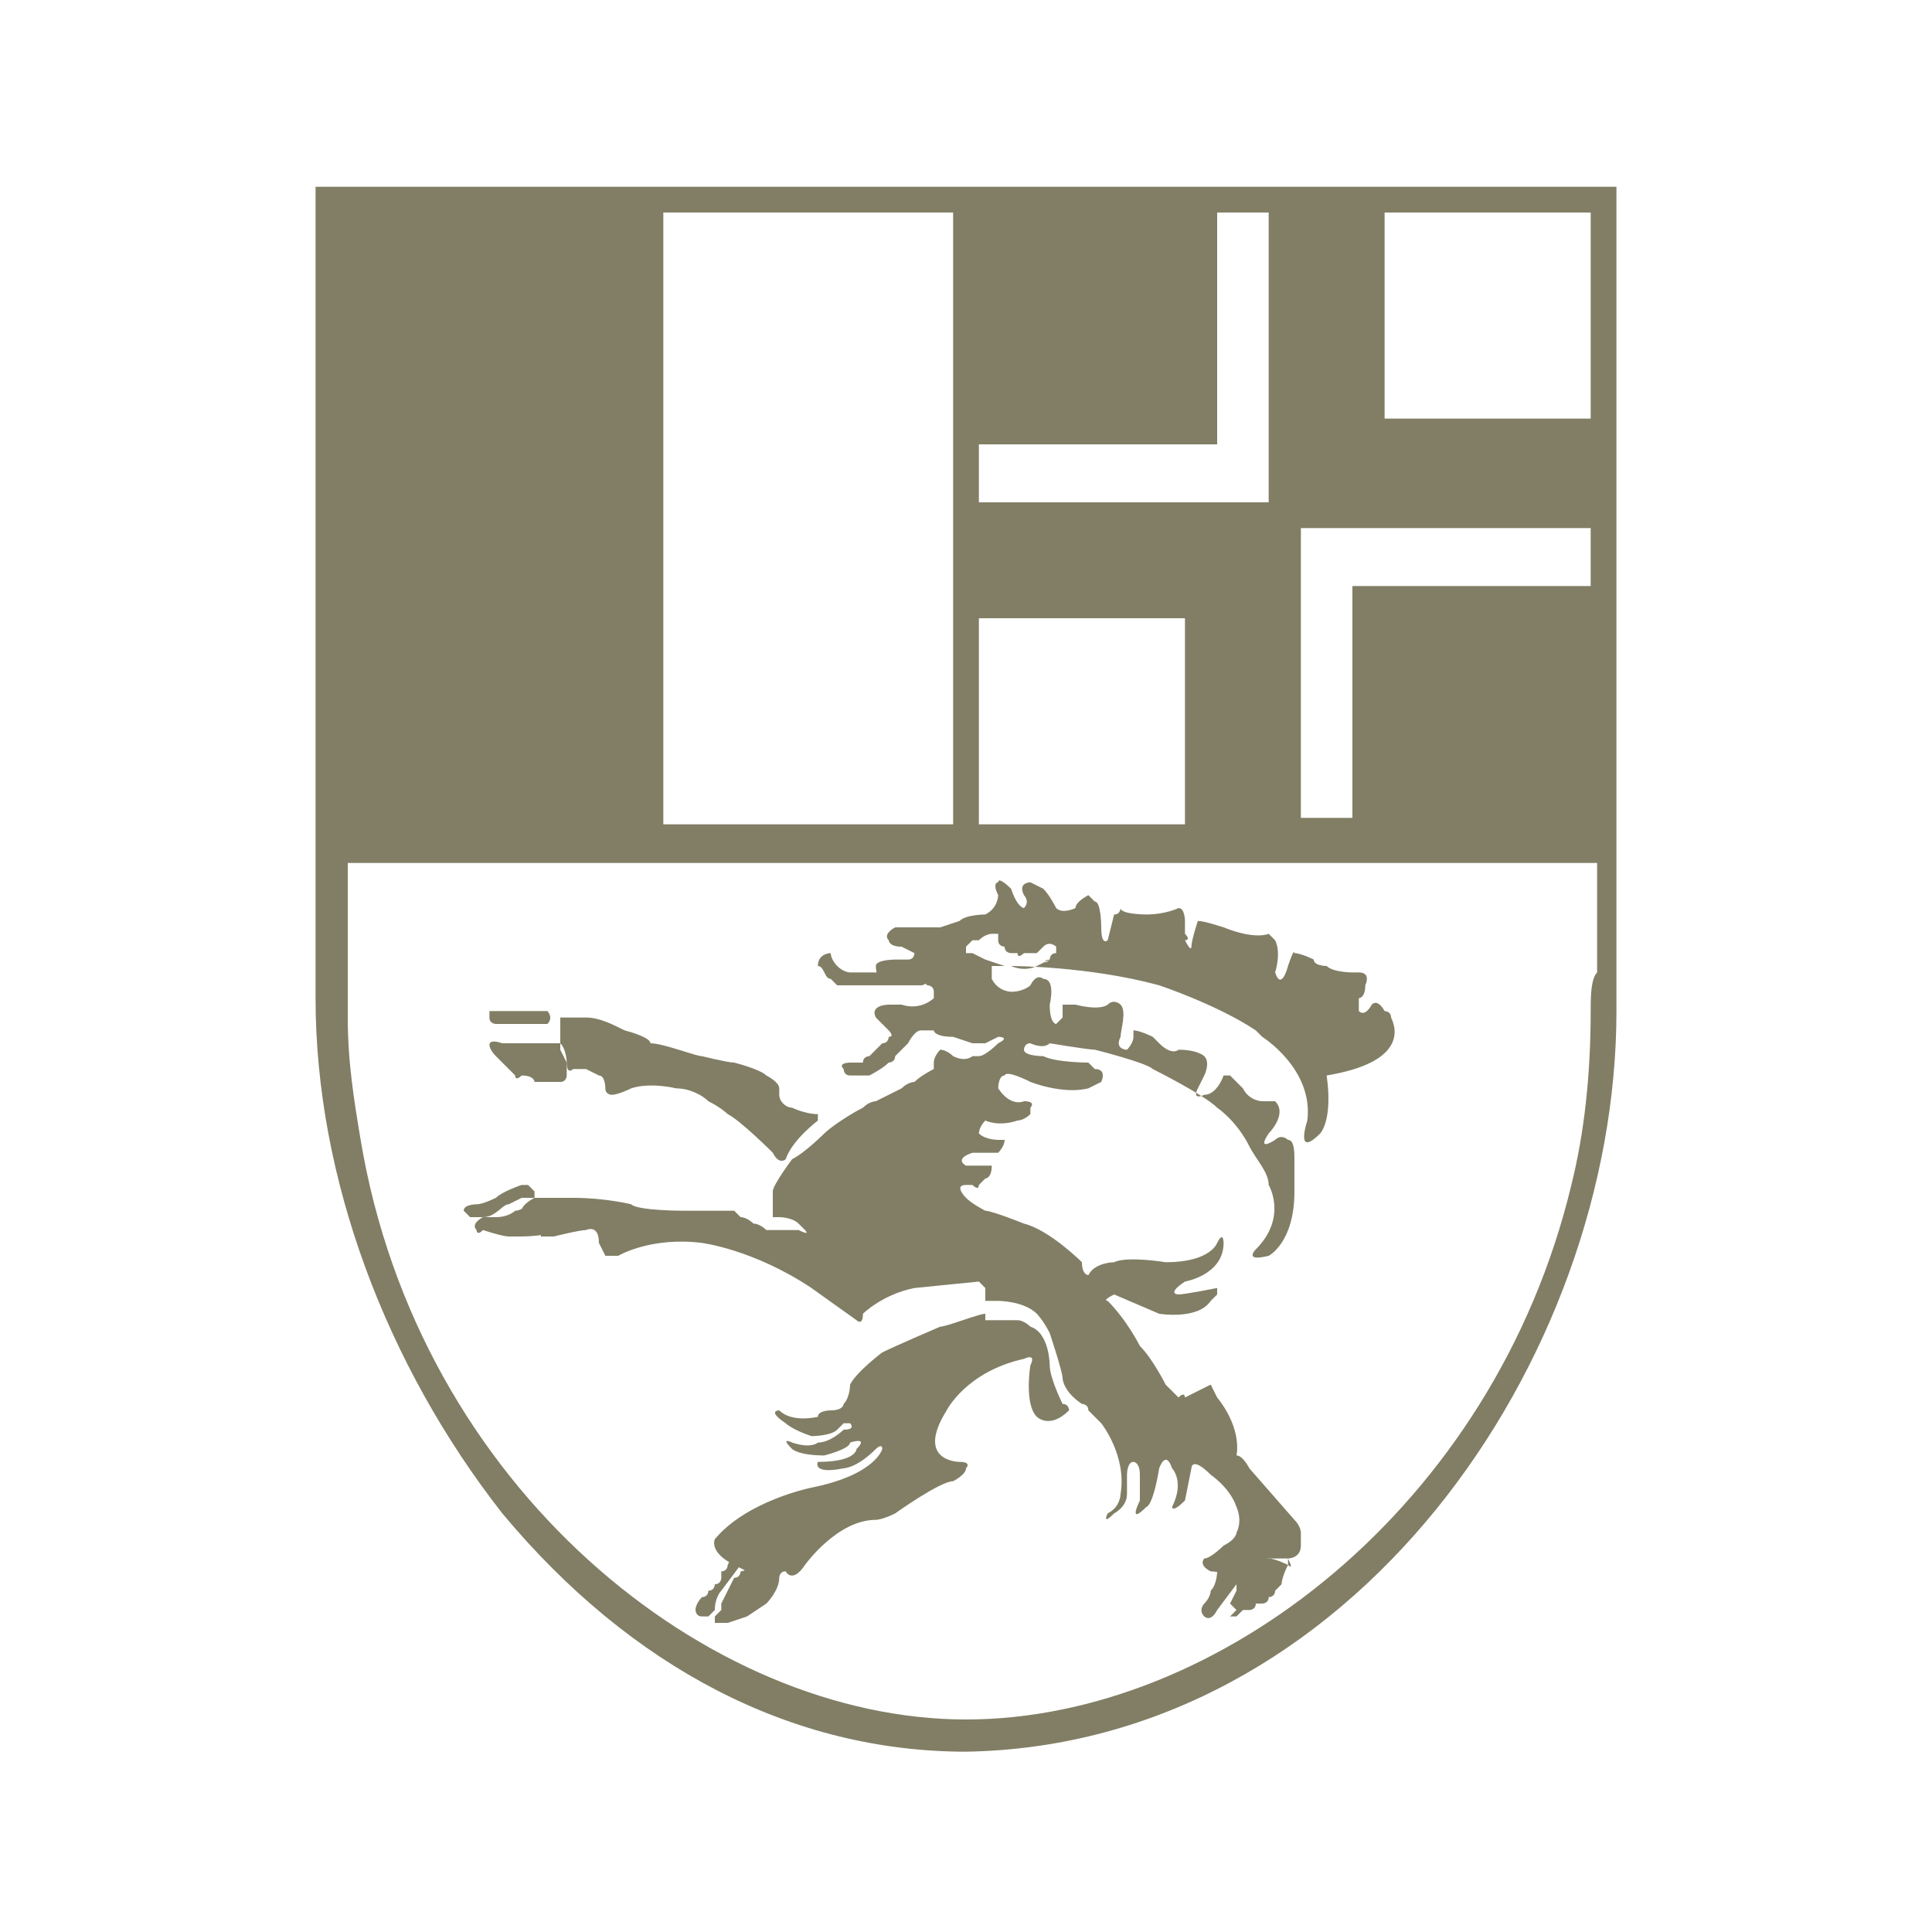 <?xml version="1.0" encoding="utf-8"?>
<!-- Generator: Adobe Illustrator 21.0.0, SVG Export Plug-In . SVG Version: 6.00 Build 0)  -->
<!DOCTYPE svg PUBLIC "-//W3C//DTD SVG 1.1//EN" "http://www.w3.org/Graphics/SVG/1.1/DTD/svg11.dtd">
<svg version="1.1" id="Ebene_1" xmlns="http://www.w3.org/2000/svg" xmlns:xlink="http://www.w3.org/1999/xlink" x="0px" y="0px"
	 width="30px" height="30px" viewBox="0 0 30 30" style="enable-background:new 0 0 30 30;" xml:space="preserve">
<style type="text/css">
	.st0{fill:#817E65;}
</style>
<title>services-blau</title>
<g>
	<path class="st0" d="M25.1,15.7V2.9H4.9v12.6l0,0c0,2.8,1.1,5.7,2.9,8c2,2.4,4.5,3.7,7.2,3.7C21,27.1,25.1,21.1,25.1,15.7
		L25.1,15.7z M21.5,3.3L21.5,3.3h3.2l0,0v3.2h-3.2V3.3z M20.2,8.2h4.5v0.9H21v3.6h-0.8V8.2z M15.2,6.9h3.7V3.3h0.8v4.5h-4.5
		C15.2,7.8,15.2,6.9,15.2,6.9z M15.2,9.6L15.2,9.6h3.2v3.2h-3.2V9.6z M10.3,3.3h4.5v9.5h-4.5V3.3z M24.7,15.7L24.7,15.7L24.7,15.7
		c0,1-0.1,1.9-0.3,2.7c-1.2,5-5.5,8.3-9.4,8.3c-4,0-8.5-3.6-9.4-9c-0.1-0.6-0.2-1.2-0.2-1.9c0-0.1,0-0.2,0-0.3l0,0
		c0-0.1,0-0.3,0-0.4v-1.7h19.4v1.7C24.7,15.2,24.7,15.5,24.7,15.7z"/>
	<path class="st0" d="M7.7,16.4L7.7,16.4c0.1,0.1,0.2,0.2,0.2,0.2L8,16.7c0,0.1,0.1,0,0.1,0c0.2,0,0.2,0.1,0.2,0.1h0.3h0.1
		c0.1,0,0.1-0.1,0.1-0.1v-0.1c0-0.1,0-0.1,0-0.1l-0.1-0.2c0-0.1,0-0.1,0-0.1c-0.1,0-0.9,0-0.9,0C7.5,16.1,7.6,16.3,7.7,16.4
		L7.7,16.4z"/>
	<path class="st0" d="M8.7,16.2c0.1,0.1,0.1,0.3,0.1,0.3c0,0.2,0.1,0.1,0.1,0.1c0.1,0,0.1,0,0.1,0h0.1l0.2,0.1
		c0.1,0,0.1,0.2,0.1,0.2C9.4,17,9.5,17,9.5,17c0.1,0,0.3-0.1,0.3-0.1c0.3-0.1,0.7,0,0.7,0c0.2,0,0.4,0.1,0.5,0.2
		c0.2,0.1,0.3,0.2,0.3,0.2c0.2,0.1,0.7,0.6,0.7,0.6c0.1,0.2,0.2,0.1,0.2,0.1c0.1-0.3,0.5-0.6,0.5-0.6v-0.1c-0.2,0-0.4-0.1-0.4-0.1
		c-0.1,0-0.2-0.1-0.2-0.2v-0.1c0-0.1-0.2-0.2-0.2-0.2c-0.1-0.1-0.5-0.2-0.5-0.2c-0.1,0-0.5-0.1-0.5-0.1c-0.1,0-0.6-0.2-0.8-0.2
		c0-0.1-0.4-0.2-0.4-0.2c-0.2-0.1-0.4-0.2-0.6-0.2c-0.2,0-0.4,0-0.4,0l0,0v0.1c0,0.1,0,0.2,0,0.2V16.2z"/>
	<path class="st0" d="M7.9,18.7l0.2-0.1c0,0,0,0,0.1,0h0.1v-0.1l-0.1-0.1H8.1c0,0-0.3,0.1-0.4,0.2c0,0-0.2,0.1-0.3,0.1
		c0,0-0.2,0-0.2,0.1l0.1,0.1h0.2C7.7,18.9,7.8,18.7,7.9,18.7z"/>
	<path class="st0" d="M8.8,19c0,0-0.2-0.1-0.3-0.2l-0.1-0.1H8.2c0,0-0.1,0.1-0.2,0.1c0,0-0.1,0.1-0.3,0.1H7.5c0,0-0.2,0.1-0.1,0.2
		c0,0,0,0.1,0.1,0c0,0,0.3,0.1,0.4,0.1h0.2c0,0,0.4,0,0.6-0.1c0,0,0.2-0.1,0.2-0.3C9,19,8.9,19,8.8,19z"/>
	<path class="st0" d="M11.2,24.7l0.3-0.4l0.1-0.2c0,0,0.1-0.1,0-0.2l-0.1-0.1c0,0,0,0,0,0.1l-0.2,0.4c0,0,0,0.1-0.1,0.1
		c0,0,0,0,0,0.1c0,0,0,0.1-0.1,0.1c0,0,0,0.1-0.1,0.1c0,0,0,0.1-0.1,0.1c0,0-0.1,0.1-0.1,0.2c0,0,0,0.1,0.1,0.1H11l0.1-0.1l0,0
		C11.1,24.8,11.2,24.7,11.2,24.7z"/>
	<path class="st0" d="M12,24.2l-0.2-0.1c0,0,0,0-0.1,0c0,0-0.1,0-0.1,0.1c0,0,0,0,0,0.1c0,0,0,0.1-0.1,0.1c0,0,0,0.1-0.1,0.1
		l-0.2,0.4l0,0.1l-0.1,0.1v0.1c0,0,0.1,0,0.2,0l0.3-0.1l0.3-0.2c0,0,0.2-0.2,0.2-0.4c0,0,0-0.1,0.1-0.1v-0.1
		C12.3,24.2,12.1,24.3,12,24.2z"/>
	<path class="st0" d="M20,24.3c0,0-0.2-0.1-0.3-0.1h-0.2c0,0-0.1,0-0.1,0.1v0.1h-0.1c0,0,0,0,0-0.1c0,0,0,0,0-0.1V24
		c0,0-0.1,0-0.2,0.1c0,0,0,0.1-0.1,0.2c0,0,0,0.1-0.1,0.1c0,0,0,0.2-0.1,0.3c0,0,0,0.1-0.1,0.2c0,0-0.1,0.1,0,0.2
		c0,0,0.1,0.1,0.2-0.1l0.3-0.4l0,0v0.1l-0.1,0.2l0.1,0.1l-0.1,0.1c0,0,0,0,0.1,0l0.1-0.1h0.1c0,0,0.1,0,0.1-0.1c0,0,0,0,0.1,0
		c0,0,0.1,0,0.1-0.1c0,0,0.1,0,0.1-0.1l0.1-0.1C19.9,24.6,19.9,24.5,20,24.3c0,0.1,0,0.1,0-0.1C20.1,24.4,20,24.3,20,24.3z"/>
	<path class="st0" d="M12.9,15.2l0.1,0.1h0.1h0.1h0.2h0.1h0.1c0,0,0.2,0,0.3,0h0.3l0,0h0.1c0,0,0.1,0,0.1-0.1h-0.1l-0.2-0.1H14h-0.8
		c0,0-0.1,0-0.2-0.1c0,0-0.1-0.1-0.1-0.2c0,0-0.2,0-0.2,0.2C12.8,15,12.8,15.2,12.9,15.2z"/>
	<path class="st0" d="M7.9,15.9L7.9,15.9h0.3h0.3c0.1-0.1,0-0.2,0-0.2H8.4H8.3c0,0,0,0-0.1,0s-0.6,0-0.6,0s0,0,0,0.1
		s0.1,0.1,0.1,0.1L7.9,15.9z"/>
	<path class="st0" d="M21.6,15.8c0-0.1-0.1-0.1-0.1-0.1s-0.1-0.2-0.2-0.1c0,0-0.1,0.2-0.2,0.1v-0.2c0,0,0.1,0,0.1-0.2
		c0,0,0.1-0.2-0.1-0.2c0,0,0,0-0.1,0c0,0-0.3,0-0.4-0.1c0,0-0.2,0-0.2-0.1c0,0-0.2-0.1-0.3-0.1c0,0,0-0.1-0.1,0.2
		c0,0-0.1,0.4-0.2,0.1c0,0,0.1-0.3,0-0.5l-0.1-0.1c0,0-0.2,0.1-0.7-0.1c0,0-0.3-0.1-0.4-0.1c0,0-0.1,0.3-0.1,0.4c0,0,0,0.1-0.1-0.1
		c0,0,0.1,0,0-0.1v-0.1c0,0,0,0,0-0.1c0,0,0-0.2-0.1-0.2c0,0-0.2,0.1-0.5,0.1c0,0-0.4,0-0.4-0.1c0,0,0,0.1-0.1,0.1l-0.1,0.4
		c0,0-0.1,0.1-0.1-0.2c0,0,0-0.4-0.1-0.4l-0.1-0.1c0,0-0.2,0.1-0.2,0.2c0,0-0.2,0.1-0.3,0c0,0-0.1-0.2-0.2-0.3L16,13.7
		c0,0-0.2,0-0.1,0.2c0,0,0.1,0.1,0,0.2c0,0-0.1,0-0.2-0.3c0,0-0.2-0.2-0.2-0.1c0,0-0.1,0,0,0.2c0,0,0,0.2-0.2,0.3c0,0-0.3,0-0.4,0.1
		l-0.3,0.1c0,0-0.3,0-0.4,0H14h-0.1c0,0-0.2,0.1-0.1,0.2c0,0,0,0.1,0.2,0.1l0.2,0.1c0,0,0,0.1-0.1,0.1h-0.2c0,0-0.3,0-0.3,0.1
		c0,0,0,0.2,0.1,0.2H14c0,0,0,0,0.1,0c0,0,0.2,0,0.3,0.1c0,0,0.1,0,0.1,0.1v0.1c0,0-0.2,0.2-0.5,0.1h-0.2c0,0-0.3,0-0.2,0.2l0.1,0.1
		c0,0,0,0,0.1,0.1c0,0,0.1,0.1,0,0.1c0,0,0,0.1-0.1,0.1l-0.2,0.2c0,0-0.1,0-0.1,0.1c0,0-0.1,0-0.2,0c0,0-0.2,0-0.1,0.1
		c0,0,0,0.1,0.1,0.1h0.1c0,0,0.1,0,0.2,0c0,0,0.2-0.1,0.3-0.2c0,0,0.1,0,0.1-0.1l0.2-0.2c0,0,0.1-0.2,0.2-0.2h0.2c0,0,0,0.1,0.3,0.1
		l0.3,0.1h0.2l0,0l0.2-0.1c0,0,0.2,0,0,0.1c0,0-0.2,0.2-0.3,0.2h-0.1c0,0-0.1,0.1-0.3,0c0,0-0.1-0.1-0.2-0.1c0,0-0.1,0.1-0.1,0.2
		v0.1c0,0-0.2,0.1-0.3,0.2c0,0-0.1,0-0.2,0.1l-0.4,0.2c0,0-0.1,0-0.2,0.1c-0.2,0.1-0.5,0.3-0.6,0.4c0,0-0.3,0.3-0.5,0.4
		c0,0-0.3,0.4-0.3,0.5v0.2c0,0,0,0.1,0,0.2c0,0,0,0,0.1,0c0,0,0.2,0,0.3,0.1l0.1,0.1c0,0,0.1,0.1-0.1,0c-0.2,0-0.3,0-0.3,0h-0.2
		c0,0-0.1-0.1-0.2-0.1c0,0-0.1-0.1-0.2-0.1l-0.1-0.1c0,0-0.6,0-0.7,0c0,0,0,0-0.1,0c0,0-0.7,0-0.8-0.1c0,0-0.4-0.1-0.9-0.1
		c0,0-0.2,0-0.4,0H8.3c0,0-0.2,0.1-0.2,0.2c0,0,0,0.1,0.1,0.2l0.1,0.1c0,0,0.1,0,0.1,0.1c0,0,0.1,0,0.2,0c0,0,0.4-0.1,0.5-0.1
		c0,0,0.2-0.1,0.2,0.2l0.1,0.2c0,0,0.1,0,0.2,0c0,0,0.5-0.3,1.3-0.2c0,0,0.8,0.1,1.7,0.7l0.7,0.5c0,0,0.1,0.1,0.1-0.1
		c0,0,0.3-0.3,0.8-0.4l1-0.1c0.1,0.1,0.1,0.1,0.1,0.1s0,0.1,0,0.2c0,0,0,0,0,0.1c0,0,0,0,0,0.1c-0.1,0-0.6,0.2-0.7,0.2
		c0,0-0.7,0.3-0.9,0.4c0,0-0.4,0.3-0.5,0.5c0,0,0,0.2-0.1,0.3c0,0,0,0.1-0.2,0.1c0,0-0.2,0-0.2,0.1c0,0-0.4,0.1-0.6-0.1
		c0,0-0.2,0,0.1,0.2c0,0,0.1,0.1,0.4,0.2c0,0,0.3,0,0.4-0.1l0.1-0.1c0,0,0,0,0.1,0c0,0,0.1,0.1-0.1,0.1c0,0-0.2,0.2-0.4,0.2
		c0,0-0.1,0.1-0.4,0c0,0-0.2-0.1,0,0.1c0,0,0.1,0.1,0.5,0.1c0,0,0.4-0.1,0.4-0.2c0,0,0.3-0.1,0.1,0.1c0,0,0,0.2-0.6,0.2
		c0,0-0.1,0.2,0.4,0.1c0,0,0.2,0,0.5-0.3c0,0,0.1-0.1,0.1,0c0,0-0.1,0.4-1.1,0.6c0,0-1,0.2-1.5,0.8c0,0-0.1,0.2,0.3,0.4l0.2,0.1h0.1
		c0,0,0.2,0,0.2-0.1c0,0,0.1-0.2,0.3,0.1c0,0,0.1,0.2,0.3-0.1c0,0,0.5-0.7,1.1-0.7c0,0,0.1,0,0.3-0.1c0,0,0.7-0.5,0.9-0.5
		c0,0,0.2-0.1,0.2-0.2c0,0,0.1-0.1-0.1-0.1c0,0-0.7,0-0.2-0.8c0,0,0.3-0.6,1.2-0.8c0,0,0.2-0.1,0.1,0.1c0,0-0.1,0.6,0.1,0.8
		c0,0,0.2,0.2,0.5-0.1c0,0,0-0.1-0.1-0.1c0,0-0.2-0.4-0.2-0.6c0,0,0-0.5-0.3-0.6c0,0-0.1-0.1-0.2-0.1c0,0-0.2,0-0.3,0c0,0,0,0-0.2,0
		c0-0.1,0-0.3,0-0.3s0.1,0,0.2,0c0,0,0.4,0,0.6,0.2c0,0,0.1,0.1,0.2,0.3c0,0,0.2,0.6,0.2,0.7c0,0,0,0.2,0.3,0.4c0,0,0.1,0,0.1,0.1
		c0,0,0.1,0.1,0.2,0.2c0,0,0.4,0.5,0.3,1.1c0,0,0,0.2-0.2,0.3c0,0-0.1,0.2,0.1,0c0,0,0.2-0.1,0.2-0.3c0,0,0-0.2,0-0.3
		c0,0,0-0.2,0.1-0.2c0,0,0.1,0,0.1,0.2c0,0,0,0.3,0,0.4c0,0-0.2,0.4,0.1,0.1c0,0,0.1,0,0.2-0.6c0,0,0.1-0.3,0.2,0c0,0,0.2,0.2,0,0.6
		c0,0,0,0.1,0.2-0.1c0,0,0,0,0.1-0.5c0,0,0-0.2,0.3,0.1c0,0,0.3,0.2,0.4,0.5c0,0,0.1,0.2,0,0.4c0,0,0,0.1-0.2,0.2
		c0,0-0.2,0.2-0.3,0.2c0,0-0.1,0.1,0.1,0.2c0,0,0.3,0,0.5,0.2c0,0,0.2,0.2,0.2-0.2c0,0,0-0.2,0.2-0.2c0,0,0.2,0,0.3,0
		c0,0,0.2,0,0.2-0.2v-0.2c0,0,0-0.1-0.1-0.2l-0.7-0.8c0,0-0.1-0.2-0.2-0.2c0,0,0.1-0.4-0.3-0.9l-0.1-0.2c0,0-0.2,0.1-0.4,0.2
		c0,0,0-0.1-0.1,0c0,0,0,0-0.1-0.1l-0.1-0.1c0,0-0.2-0.4-0.4-0.6c0,0-0.2-0.4-0.5-0.7c0,0-0.1,0,0.1-0.1l0.7,0.3
		c0,0,0.6,0.1,0.8-0.2l0.1-0.1V20c0,0-0.5,0.1-0.6,0.1c0,0-0.2,0,0.1-0.2c0,0,0.6-0.1,0.6-0.6c0,0,0-0.2-0.1,0c0,0-0.1,0.3-0.8,0.3
		c0,0-0.6-0.1-0.8,0c0,0-0.3,0-0.4,0.2c0,0-0.1,0-0.1-0.2c0,0-0.5-0.5-0.9-0.6c0,0-0.5-0.2-0.6-0.2c0,0-0.2-0.1-0.3-0.2
		c0,0-0.2-0.2,0-0.2h0.1c0,0,0.1,0.1,0.1,0c0,0,0,0,0.1-0.1c0,0,0.1,0,0.1-0.2c0,0-0.3,0-0.4,0c0,0-0.2-0.1,0.1-0.2h0.2
		c0,0,0,0,0.1,0h0.1c0,0,0.1-0.1,0.1-0.2h-0.1c0,0-0.2,0-0.3-0.1c0,0,0-0.1,0.1-0.2c0,0,0.2,0.1,0.5,0c0,0,0.1,0,0.2-0.1l0,0v-0.1
		c0,0,0.1-0.1-0.1-0.1c0,0-0.2,0.1-0.4-0.2c0,0,0-0.2,0.1-0.2c0,0,0-0.1,0.4,0.1c0,0,0.5,0.2,0.9,0.1l0.2-0.1c0,0,0.1-0.2-0.1-0.2
		l-0.1-0.1c0,0-0.5,0-0.7-0.1c0,0-0.3,0-0.3-0.1c0,0,0-0.1,0.1-0.1c0,0,0.2,0.1,0.3,0c0,0,0.6,0.1,0.7,0.1c0,0,0.8,0.2,0.9,0.3
		c0,0,0.8,0.4,1,0.6c0,0,0.3,0.2,0.5,0.6c0.1,0.2,0.3,0.4,0.3,0.6c0,0,0.3,0.5-0.2,1c0,0-0.2,0.2,0.2,0.1c0,0,0.4-0.2,0.4-1
		c0,0,0-0.3,0-0.5c0-0.1,0-0.3-0.1-0.3c0,0-0.1-0.1-0.2,0c0,0-0.3,0.2-0.1-0.1c0,0,0.3-0.3,0.1-0.5h-0.2c0,0-0.2,0-0.3-0.2l-0.2-0.2
		H19c0,0-0.1,0.3-0.3,0.3c0,0-0.2,0.1-0.1-0.1l0.1-0.2c0,0,0.1-0.2,0-0.3c0,0-0.1-0.1-0.4-0.1c0,0-0.1,0.1-0.3-0.1c0,0,0,0-0.1-0.1
		c0,0-0.2-0.1-0.3-0.1v0.1c0,0.1-0.1,0.2-0.1,0.2s-0.2,0-0.1-0.2l0,0c0-0.1,0.1-0.4,0-0.5c0,0-0.1-0.1-0.2,0c0,0-0.1,0.1-0.5,0h-0.2
		l0,0c0,0,0,0.1,0,0.2l-0.1,0.1c0,0-0.1,0-0.1-0.3c0,0,0.1-0.4-0.1-0.4c0,0-0.1-0.1-0.2,0.1c0,0-0.1,0.1-0.3,0.1c0,0-0.2,0-0.3-0.2
		c0,0,0,0,0-0.1V15c0,0,0.2,0,0.3,0c0,0,1.2,0,2.3,0.3c0,0,0.9,0.3,1.5,0.7l0.1,0.1c0,0,0.8,0.5,0.7,1.3c0,0-0.2,0.6,0.2,0.2
		c0,0,0.2-0.2,0.1-0.9C21.8,16.5,21.7,16,21.6,15.8z M16,20L16,20L16,20L16,20z M16.3,14.9C16.2,15,16.2,14.9,16.3,14.9L16.1,15
		c-0.2,0.1-0.4,0-0.4,0h-0.1l-0.3-0.1l-0.2-0.1H15c0-0.1,0-0.1,0-0.1l0.1-0.1c0.1,0,0.1,0,0.1,0c0.1-0.1,0.2-0.1,0.2-0.1h0.1v0.1
		c0,0.1,0.1,0.1,0.1,0.1c0,0.1,0.1,0.1,0.1,0.1l0,0h0.1c0,0.1,0.1,0,0.1,0H16h0.1c0.1-0.1,0.1-0.1,0.1-0.1c0.1-0.1,0.2,0,0.2,0v0.1
		C16.3,14.8,16.3,14.9,16.3,14.9L16.3,14.9z"/>
</g>
</svg>
